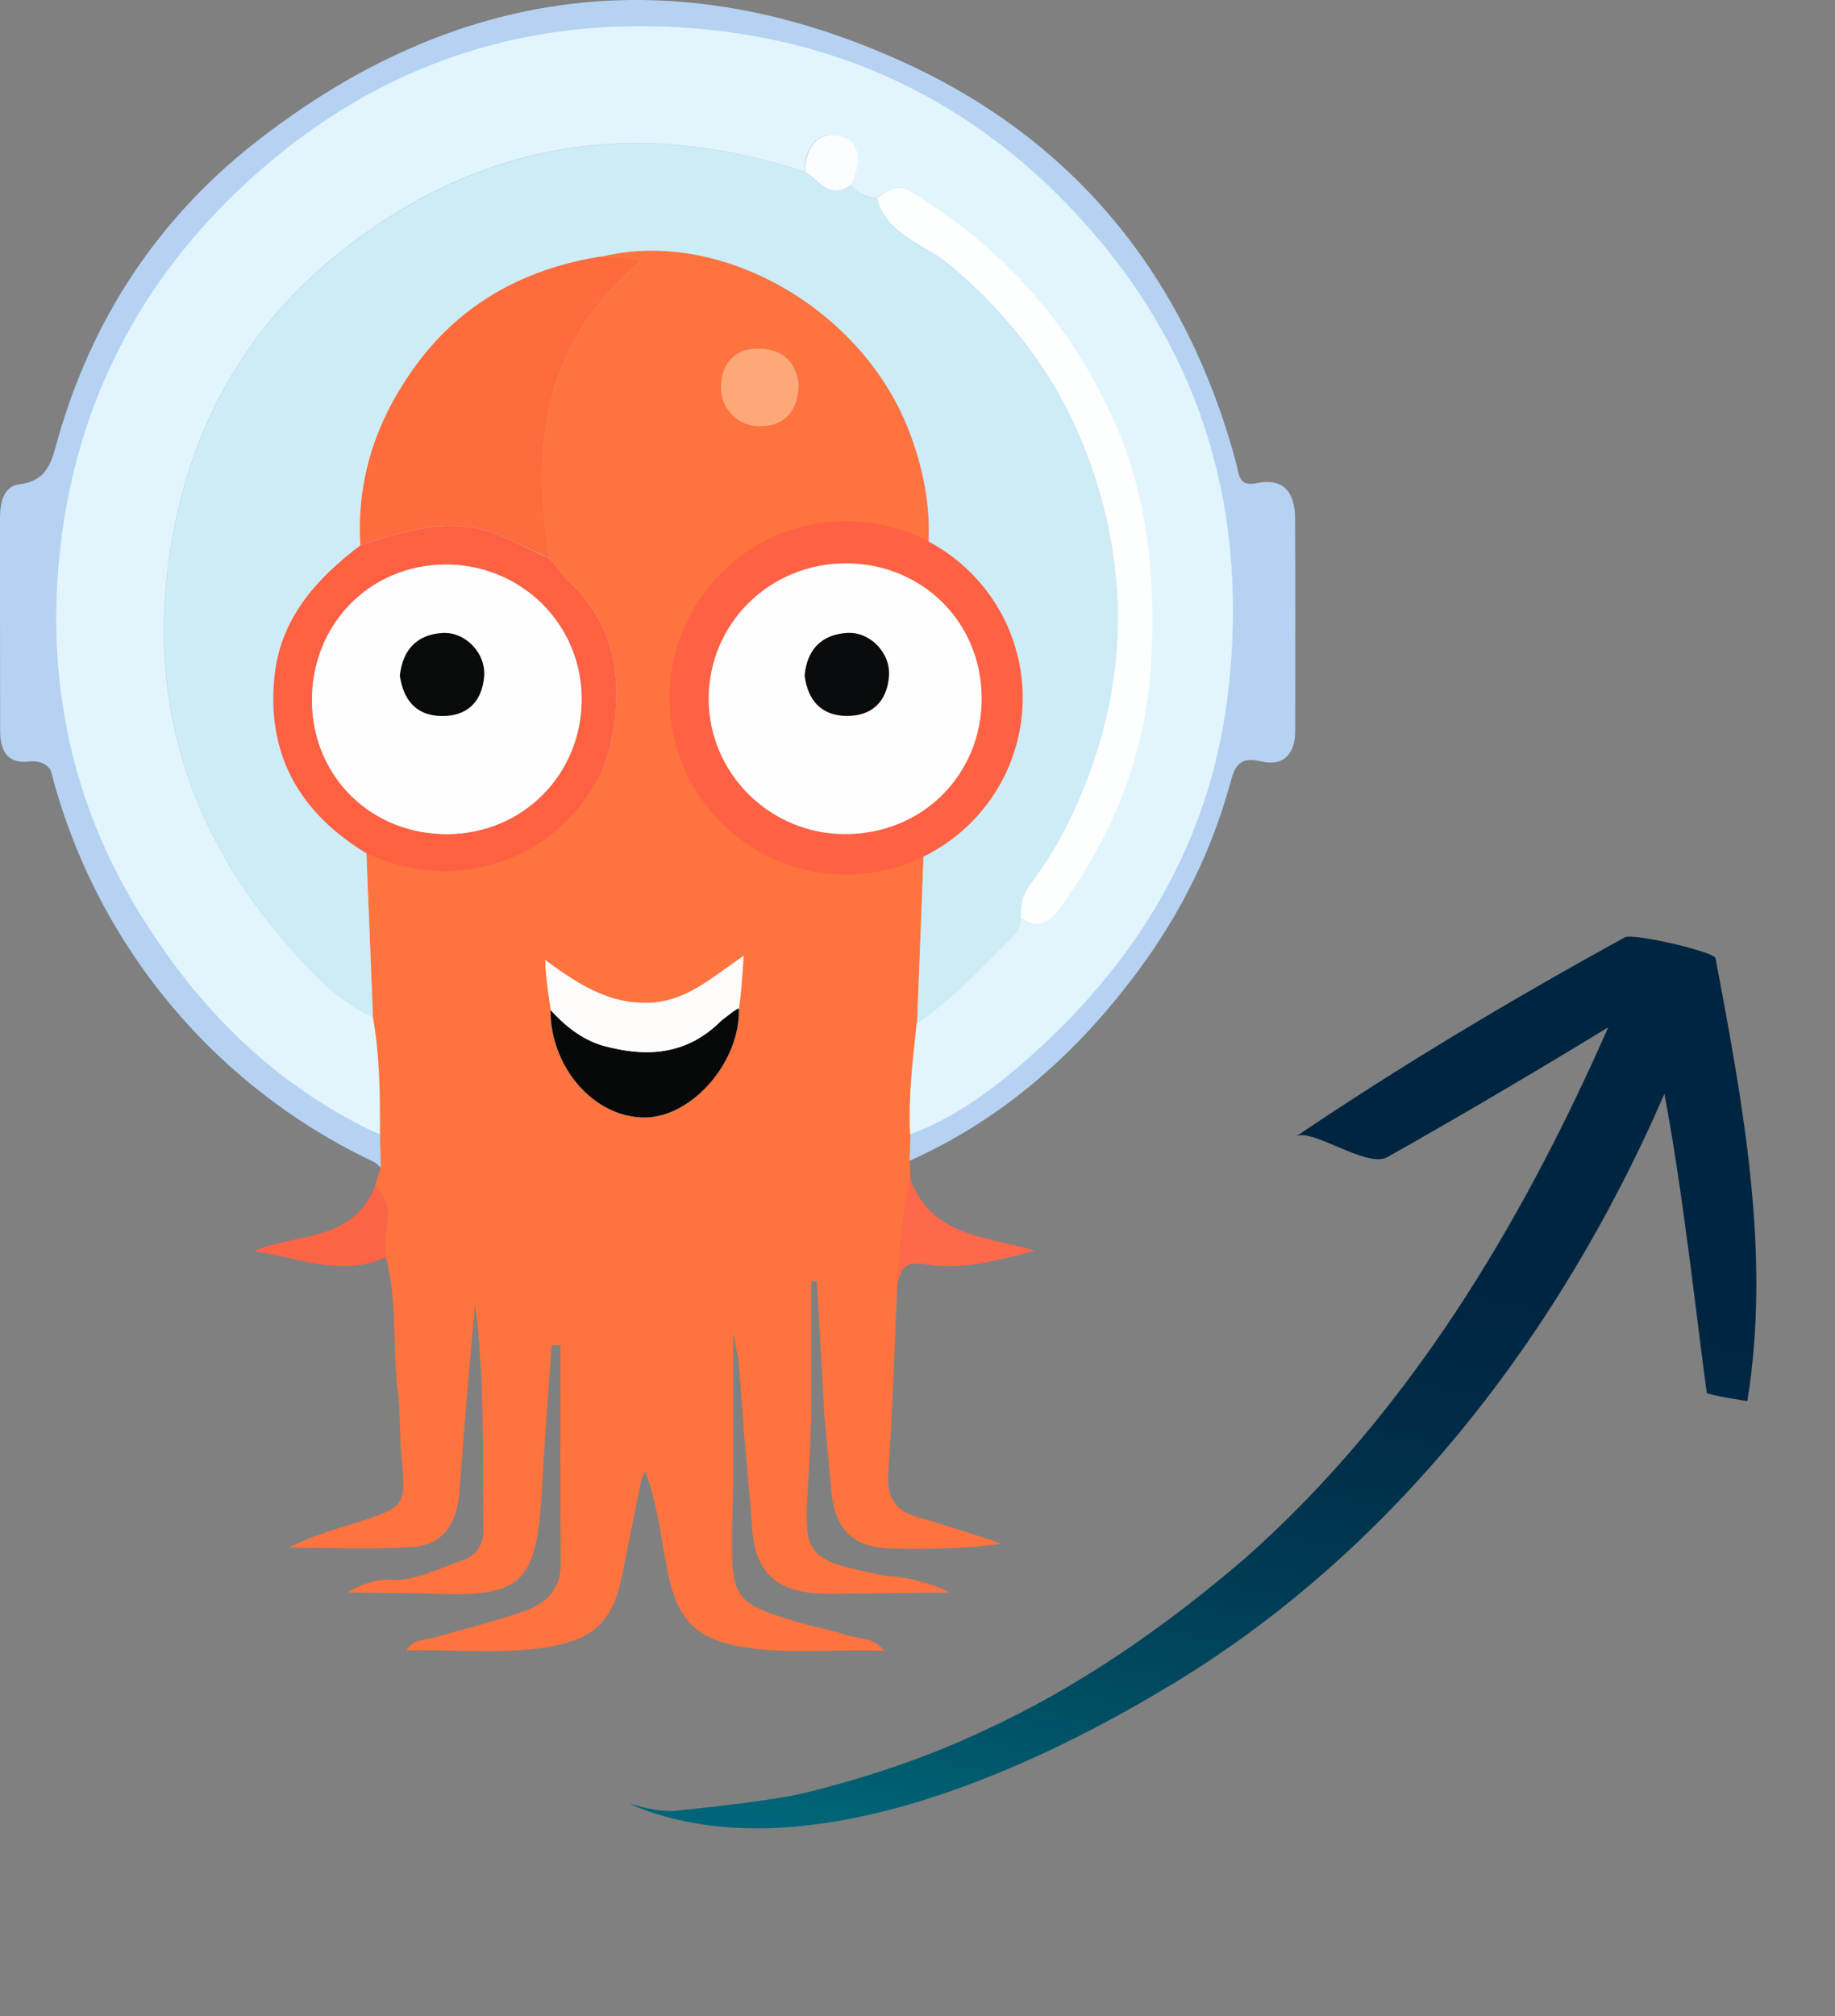 <svg width="306" height="336" viewBox="0 0 306 336" fill="none" xmlns="http://www.w3.org/2000/svg">
<rect x="0" y="0" width="306" height="336" fill="#808080" stroke="none"/>
<circle cx="109.396" cy="105.302" r="90.765" fill="#CDECF6"/>
<circle cx="107.303" cy="101.395" r="99.941" fill="#E2F5FC"/>
<circle cx="104.761" cy="103.757" r="99.396" fill="#B5D2F3"/>
<path d="M123.275 223.243C123.256 223.32 123.275 223.196 123.275 223.338C123.251 224.333 123.204 225.75 123.18 226.745C123.038 225.987 122.797 224.824 122.631 224.042C122.749 222.597 124.032 223.337 123.37 223.338L123.275 223.243Z" fill="#FE733E"/>
<path d="M61.041 142.143C61.067 142.168 61.119 142.168 61.145 142.194C61.119 142.22 61.067 142.246 61.041 142.271C61.067 142.246 61.041 142.194 61.041 142.143V142.143Z" fill="#FEFEFE"/>
<path d="M100.188 42.716V42.741C100.162 42.741 100.137 42.741 100.112 42.741C100.137 42.741 100.162 42.716 100.188 42.716Z" fill="#FEFEFE"/>
<path d="M151.791 189.056C152.264 188.89 152.714 188.677 153.164 188.511C159.655 185.858 165.269 181.784 170.48 177.26C189.288 161.01 201.701 140.662 204.709 115.98C208.12 87.933 201.843 62.043 183.129 39.8C166.051 19.523 144.282 7.703 118.296 4.979C89.421 1.971 63.483 10.048 41.643 29.993C23.427 46.622 12.791 67.23 10.067 91.463C7.746 112.095 11.465 132.04 22.077 150.161C31.718 166.624 44.556 179.984 61.919 188.44C62.393 188.677 62.867 188.914 63.341 189.127C64.004 190.928 64.596 192.728 63.459 194.575C63.056 194.22 62.701 193.77 62.227 193.51C36.005 179.629 17.813 158.997 9.309 130.287C8.575 127.847 7.438 126.639 4.714 126.923C1.018 127.302 0.023 124.839 0.023 121.759C3.91641e-05 109.939 6.93416e-05 98.143 6.93416e-05 86.323C6.93416e-05 83.788 0.616 80.993 3.245 80.709C8.078 80.14 8.67 76.611 9.641 73.176C15.326 53.184 26.27 36.555 42.52 23.787C75.919 -2.435 112.588 -7.173 151.057 10.546C179.648 23.692 197.863 46.504 206.107 77.037C206.628 78.932 206.391 81.182 209.613 80.519C214.208 79.572 215.937 82.272 215.961 86.346C216.032 98.166 215.984 109.963 215.984 121.783C215.984 125.715 213.995 127.8 210.205 126.876C206.723 126.023 205.894 127.752 205.183 130.405C202.103 141.728 196.963 152.08 189.999 161.531C179.813 175.341 167.401 186.427 151.625 193.486C151.672 192.017 151.72 190.525 151.791 189.056H151.791Z" fill="#B5D2F3"/>
<path d="M66.926 242.443C66.618 239.008 66.784 235.526 66.358 232.115C65.41 224.606 66.31 216.931 64.344 209.517C63.373 205.679 66.476 201.179 62.497 197.815C62.828 196.725 63.16 195.636 63.492 194.546C63.492 192.433 63.373 190.889 63.373 189.098C63.373 182.257 62.458 176.261 62.189 169.413C61.833 160.365 61.454 151.316 61.099 142.244C61.123 142.22 61.17 142.196 61.194 142.173C80.547 151.056 98.786 138.619 101.889 123.696C103.926 113.89 102.837 104.628 95.186 97.142C93.907 95.887 92.817 94.442 91.632 93.068C88.506 74.331 90.685 57.134 106.698 43.727C104.305 42.353 102.15 43.134 100.207 42.779V42.756C119.845 37.829 143.674 51.26 151.562 71.773C153.931 77.932 155.21 84.28 154.808 90.889C135.336 81.864 117.878 92.642 113.07 109.058C108.072 126.136 121.384 144.21 139.079 144.471C144.243 144.542 149.146 143.689 154.026 142.244C153.671 151.672 153.292 161.099 152.936 170.527C152.707 176.624 151.823 182.803 151.823 189.098C151.776 190.567 151.728 192.036 151.681 193.504C151.728 194.475 151.776 195.447 151.823 196.442C150.378 202.363 150.07 208.451 149.62 214.515C149.667 214.349 149.691 214.207 149.715 214.042C149.691 214.207 149.644 214.349 149.62 214.515C149.146 224.819 148.862 235.147 148.128 245.451C147.82 249.715 149.359 251.847 153.292 252.937C157.934 254.24 162.506 255.803 167.102 257.272C160.943 258.124 154.879 258.219 148.815 258.077C142.253 257.935 139.269 255.021 138.629 248.507C138.226 244.362 137.871 240.216 137.492 236.071C137.066 228.562 136.639 221.029 136.213 213.52C135.905 213.52 135.597 213.52 135.289 213.52C135.289 220.674 135.289 227.828 135.289 234.958C135.171 238.203 135.123 241.472 134.91 244.717C133.962 259.854 133.512 259.759 148.601 262.814C148.957 262.886 149.265 263.099 149.596 263.241C148.696 263.833 147.796 264.425 146.896 265.041C146.612 265.112 146.375 265.231 146.233 265.491C142.632 265.515 139.008 265.823 135.455 265.491C128.988 264.875 125.932 261.417 125.459 254.998C125.174 250.876 124.748 246.754 124.393 242.633C123.872 236.587 123.655 232.518 123.113 226.406C123.137 225.412 123.161 224.44 123.185 223.446C123.185 223.303 123.232 223.209 123.232 223.232C123.919 223.398 122.782 222.664 122.663 224.109C122.545 223.469 122.403 222.83 122.284 222.19C122.284 230.457 122.284 238.724 122.284 247.015C122.213 249.928 122.119 252.818 122.071 255.732C121.953 266.273 122.616 267.22 132.66 270.229C135.431 271.058 138.321 271.555 141.069 272.479C143.059 273.166 145.593 272.787 147.464 275.132C139.292 274.824 131.641 275.748 124.037 274.516C116.173 273.237 113.046 270.063 111.435 262.388C110.251 256.75 109.754 250.947 107.598 245.238C107.29 245.854 107.053 246.138 106.982 246.47C105.893 251.8 104.803 257.153 103.761 262.483C102.292 269.944 99.26 273.119 91.68 274.445C83.839 275.795 75.904 274.872 67.779 275.061C68.94 273.071 70.764 273.403 72.232 272.977C77.278 271.508 82.418 270.252 87.369 268.547C90.969 267.291 93.551 264.994 93.504 260.564C93.385 248.436 93.457 236.308 93.457 224.18C92.959 224.18 92.462 224.18 91.988 224.18C91.467 231.784 90.851 239.364 90.448 246.967C89.524 264.544 87.44 266.462 69.793 265.491C68.798 263.833 66.358 265.136 65.434 263.359C69.674 263.336 73.369 261.298 77.254 259.996C79.433 259.261 80.665 257.295 80.618 254.879C80.428 242.419 80.902 229.912 79.22 217.5C78.202 227.922 77.396 238.369 76.591 248.791C76.212 253.671 74.009 257.485 68.892 257.816C61.975 258.29 55.035 257.935 48.094 257.935C51.766 256.087 55.532 254.998 59.275 253.813C67.755 251.089 67.708 251.065 66.926 242.443V242.443ZM120.271 64.714C120.342 68.196 123.042 70.944 126.572 71.015C130.291 71.086 133.086 68.954 133.157 64.122C132.754 60.616 130.788 58.223 126.619 58.129C122.19 58.058 120.2 61.042 120.271 64.714ZM91.798 168.324C91.775 177.917 99.118 186.279 107.503 186.255C115.415 186.232 123.492 176.899 123.208 168.087C123.635 165.481 123.252 163.297 123.844 159.65C118.183 163.511 114.254 167.021 107.882 167.163C101.368 167.282 96.252 163.942 90.922 160.033C91.195 162.772 92.651 165.6 91.798 168.324Z" fill="#FE733E"/>
<path d="M151.769 196.39C155.275 206.221 164.608 205.984 172.543 208.447C166.574 209.987 160.51 211.763 154.54 210.745C150.987 210.129 150.3 211.408 149.779 213.516C149.732 213.682 149.708 213.848 149.661 214.014C149.637 214.156 149.59 214.322 149.566 214.488C150.016 208.4 150.324 202.336 151.769 196.39V196.39Z" fill="#FE684B"/>
<path d="M64.349 209.53C56.769 212.965 49.616 209.506 42.296 208.511C49.45 205.479 58.712 207.043 62.478 197.828C66.481 201.192 63.378 205.692 64.349 209.53V209.53Z" fill="#FE6446"/>
<path d="M158.42 265.42C153.327 265.42 147.266 265.543 143.713 265.543C143.335 265.543 146.647 265.135 146.86 264.969C147.76 264.377 146.598 263.32 147.498 262.704C150.175 262.562 154.748 263.619 158.42 265.42Z" fill="#FE733E"/>
<path d="M72.168 265.545C68.212 265.545 61.846 265.409 57.891 265.409C60.307 264.011 63.269 262.917 66.017 263.367C66.941 265.168 71.197 263.887 72.168 265.545Z" fill="#FE733E"/>
<path d="M61.893 188.421C44.53 179.989 31.715 166.629 22.05 150.142C11.438 132.021 7.719 112.076 10.04 91.444C12.764 67.188 23.377 46.579 41.616 29.974C63.456 10.053 89.394 1.952 118.27 4.984C144.231 7.684 166.024 19.528 183.103 39.805C201.84 62.047 208.093 87.938 204.682 115.984C201.674 140.691 189.262 161.015 170.454 177.265C165.219 181.789 159.605 185.887 153.138 188.516C152.688 188.706 152.238 188.895 151.764 189.061C151.456 182.831 152.19 176.672 152.877 170.49C153.351 170.158 153.825 169.827 154.299 169.471C159.107 165.989 163.229 161.702 167.374 157.485C168.63 156.206 170.193 155.117 170.193 153.032C172.988 155.045 175.002 153.648 176.636 151.421C185.732 139.009 191.228 125.246 191.962 109.755C192.625 96.063 191.394 82.751 185.637 69.936C178.318 53.662 167.066 41.226 151.953 31.988C149.395 30.424 147.927 31.822 146.15 32.983C144.421 32.817 142.881 32.225 141.768 30.803C141.839 30.638 141.91 30.472 141.981 30.306C143.497 27.108 143.568 23.484 139.92 22.631C136.249 21.755 134.164 24.739 134.14 28.601C106.734 19.599 81.246 23.247 58.245 40.8C41.048 53.923 31.194 71.523 28.185 92.984C24.3 120.58 33.633 143.462 52.868 162.815C55.142 165.089 57.7 167.15 60.59 168.69C61.087 168.95 61.654 169.118 62.151 169.355C63.335 175.869 63.407 182.454 63.335 189.039C62.909 188.826 62.39 188.658 61.893 188.421Z" fill="#E2F5FC"/>
<path d="M52.929 162.874C33.718 143.522 24.385 120.639 28.246 93.043C31.255 71.558 41.109 53.958 58.306 40.859C81.307 23.306 106.819 19.682 134.202 28.66C134.249 28.683 134.296 28.731 134.344 28.755C136.499 30.128 138.181 33.089 141.284 31.242C141.474 31.123 141.639 31.029 141.829 30.886C142.942 32.308 144.458 32.9 146.211 33.066C146.282 33.35 146.377 33.611 146.472 33.895C148.438 39.414 154.336 40.859 158.292 44.175C169.022 53.153 176.982 63.907 181.672 76.935C189.204 97.923 187.665 118.484 177.574 138.334C175.939 141.555 173.926 144.611 171.77 147.525C170.491 149.278 170.088 151.03 170.254 153.044C170.254 153.068 170.254 153.091 170.254 153.115C170.254 155.176 168.691 156.289 167.435 157.568C163.266 161.785 159.168 166.072 154.36 169.554C153.886 169.886 153.412 170.241 152.939 170.573C153.294 161.145 153.673 151.717 154.028 142.29C154.052 142.29 154.052 142.266 154.076 142.266C162.271 136.889 168.288 130.02 169.33 119.786C170.633 107.161 165.327 97.828 154.999 91.03C154.952 91.006 154.905 90.959 154.857 90.935C155.26 84.302 153.981 77.954 151.612 71.819C143.724 51.329 119.894 37.874 100.257 42.801C100.233 42.801 100.21 42.801 100.186 42.825C87.158 44.933 76.451 50.879 68.776 61.799C62.641 70.539 59.467 80.18 60.13 90.934C52.739 96.549 46.77 103.134 45.799 112.869C44.496 125.969 50.087 135.538 61.101 142.218C61.101 142.266 61.101 142.289 61.101 142.337C61.457 151.386 61.836 160.434 62.191 169.507C61.67 169.27 61.172 169.033 60.699 168.772C57.761 167.233 55.203 165.172 52.929 162.874V162.874Z" fill="#CDECF6"/>
<path d="M84.831 89.843C76.706 85.84 68.818 87.996 60.978 90.577C60.694 90.672 60.386 90.767 60.101 90.862C59.438 80.084 62.612 70.443 68.747 61.726C76.422 50.806 87.129 44.86 100.157 42.752C100.181 42.752 100.205 42.752 100.228 42.752C102.171 43.131 104.326 42.326 106.719 43.7C90.706 57.107 88.503 74.304 91.653 93.041C91.156 92.804 90.682 92.591 90.185 92.354C88.361 91.525 86.584 90.72 84.831 89.843V89.843Z" fill="#FE6B3C"/>
<path d="M45.768 112.813C46.74 103.077 52.709 96.492 60.099 90.878C60.384 90.783 60.692 90.689 60.976 90.594C68.84 88.012 76.704 85.856 84.829 89.859C86.582 90.736 88.383 91.565 90.159 92.394C90.657 92.631 91.13 92.844 91.628 93.081C92.812 94.431 93.902 95.9 95.181 97.155C102.856 104.641 103.922 113.903 101.885 123.709C98.781 138.656 80.542 151.092 61.165 142.233C61.142 142.209 61.094 142.209 61.071 142.186C50.056 135.482 44.442 125.889 45.768 112.813V112.813ZM74.739 138.988C87.317 138.893 97.123 128.897 97.005 116.271C96.886 103.835 86.724 93.981 74.194 94.076C61.592 94.171 51.951 104.096 52.046 116.84C52.14 129.489 61.995 139.106 74.739 138.988Z" fill="#FE6142"/>
<path d="M154.986 90.935C165.314 97.733 170.62 107.066 169.318 119.692C168.275 129.925 162.259 136.794 154.063 142.171C154.039 142.171 154.039 142.195 154.015 142.195C149.136 143.64 144.256 144.493 139.068 144.422C121.397 144.161 108.061 126.111 113.059 109.009C117.868 92.593 135.349 81.815 154.797 90.84C154.892 90.864 154.939 90.911 154.986 90.935ZM140.869 138.974C153.778 139.021 163.775 129.119 163.727 116.281C163.704 103.679 153.873 93.919 141.2 93.849C128.385 93.777 118.152 103.868 118.199 116.47C118.247 128.859 128.409 138.926 140.869 138.974Z" fill="#FE6143"/>
<path d="M120.223 170.157C121.099 169.281 121.739 168.096 123.208 168.073C123.492 176.885 115.438 186.218 107.503 186.241C99.093 186.265 91.774 177.903 91.798 168.31C93.371 170.157 96.985 173.308 100.633 174.303C107.905 176.292 114.585 175.795 120.223 170.157Z" fill="#070909"/>
<path d="M90.929 160.01C96.258 163.918 101.351 167.258 107.889 167.14C114.285 167.021 118.37 163.131 124.031 159.27C123.747 162.96 123.641 165.434 123.215 168.064C122.422 168.354 121.665 169.112 120.23 170.148C114.616 175.786 107.913 176.283 100.641 174.294C96.993 173.299 94.032 170.815 91.805 168.301C91.805 167.787 90.929 162.96 90.929 160.01Z" fill="#FDFCFB"/>
<path d="M126.599 58.131C130.792 58.202 132.758 60.594 133.137 64.124C133.066 68.956 130.271 71.064 126.552 71.017C123.022 70.946 120.322 68.198 120.251 64.716C120.18 61.02 122.169 58.036 126.599 58.131Z" fill="#FEA777"/>
<path d="M170.252 152.97C170.087 150.956 170.489 149.204 171.769 147.451C173.9 144.537 175.938 141.481 177.572 138.26C187.663 118.41 189.226 97.849 181.67 76.861C176.98 63.833 169.021 53.079 158.29 44.101C154.334 40.785 148.436 39.364 146.47 33.821C146.375 33.56 146.281 33.276 146.209 32.992C147.986 31.831 149.455 30.433 152.013 31.997C167.126 41.235 178.377 53.671 185.697 69.945C191.453 82.76 192.685 96.072 192.022 109.764C191.263 125.232 185.792 139.018 176.696 151.43C175.061 153.657 173.024 155.054 170.252 153.041C170.252 153.017 170.252 152.994 170.252 152.97V152.97Z" fill="#FDFEFE"/>
<path d="M134.38 28.718C134.333 28.695 134.285 28.647 134.238 28.624C134.285 24.763 136.346 21.778 140.018 22.654C143.666 23.531 143.594 27.155 142.078 30.329C142.007 30.495 141.936 30.661 141.865 30.827C141.676 30.969 141.486 31.087 141.32 31.182C138.217 33.053 136.536 30.069 134.38 28.718L134.38 28.718Z" fill="#FBFDFE"/>
<circle cx="141.103" cy="116.296" r="29.437" fill="#FE6143"/>
<path d="M52.024 116.87C51.929 104.15 61.57 94.225 74.172 94.106C86.727 94.011 96.865 103.865 96.983 116.302C97.102 128.903 87.295 138.9 74.717 139.018C61.973 139.113 52.119 129.496 52.024 116.87ZM73.604 119.334C77.867 119.405 80.355 116.988 80.734 112.796C81.089 108.887 77.583 105.239 73.698 105.5C69.529 105.808 67.184 108.248 66.687 112.606C67.255 116.491 69.245 119.263 73.604 119.334Z" fill="#FEFEFE"/>
<path d="M141.178 93.891C153.851 93.962 163.658 103.721 163.705 116.323C163.729 129.162 153.756 139.063 140.846 139.016C128.387 138.969 118.225 128.901 118.177 116.536C118.154 103.911 128.387 93.82 141.178 93.891V93.891ZM141.154 119.332C145.371 119.379 147.905 116.963 148.237 112.723C148.545 108.814 145.016 105.19 141.107 105.522C136.985 105.877 134.569 108.269 134.19 112.628C134.711 116.631 136.891 119.284 141.154 119.332V119.332Z" fill="#FEFEFE"/>
<path d="M73.69 105.497C77.575 105.213 81.08 108.861 80.725 112.793C80.346 117.009 77.859 119.402 73.595 119.331C69.26 119.26 67.247 116.488 66.678 112.603C67.176 108.245 69.521 105.805 73.69 105.497Z" fill="#090B0B"/>
<path d="M141.101 105.493C145.01 105.162 148.539 108.786 148.231 112.694C147.9 116.934 145.365 119.351 141.149 119.303C136.885 119.256 134.706 116.603 134.184 112.6C134.587 108.217 137.003 105.825 141.101 105.493Z" fill="#090C0C"/>
<path d="M112.136 301.832C112.137 301.833 112.139 301.833 112.141 301.833C125.501 300.5 131.662 299.455 134.666 298.701C144.715 296.178 154.564 292.91 163.946 288.485C179.92 281.18 194.348 271.088 207.634 259.7C234.819 235.642 253.635 204.214 268.189 171.204C256.079 178.597 243.632 185.92 231.253 192.905C227.718 194.65 218.534 187.817 216.084 189.433C233.709 177.526 252.213 166.508 270.915 156.236C272.139 155.429 285.955 158.622 286.084 159.707C290.631 183.939 295.378 208.916 291.379 233.508C291.379 233.508 284.875 232.522 284.607 232.115C282.392 215.422 280.586 198.463 277.553 182.308C260.113 222.491 232.115 259.088 193.954 281.596C170.214 295.773 132.897 312.454 105.296 300.778C104.345 300.23 108.145 301.872 112.136 301.832V301.832Z" fill="url(#paint0_linear_2853_33584)"/>
<defs>
<linearGradient id="paint0_linear_2853_33584" x1="156.959" y1="312.329" x2="192.507" y2="139.471" gradientUnits="userSpaceOnUse">
<stop offset="0.02" stop-color="#006578"/>
<stop offset="0.11" stop-color="#00586C"/>
<stop offset="0.32" stop-color="#003C55"/>
<stop offset="0.51" stop-color="#002B46"/>
<stop offset="0.65" stop-color="#002541"/>
</linearGradient>
</defs>
</svg>
